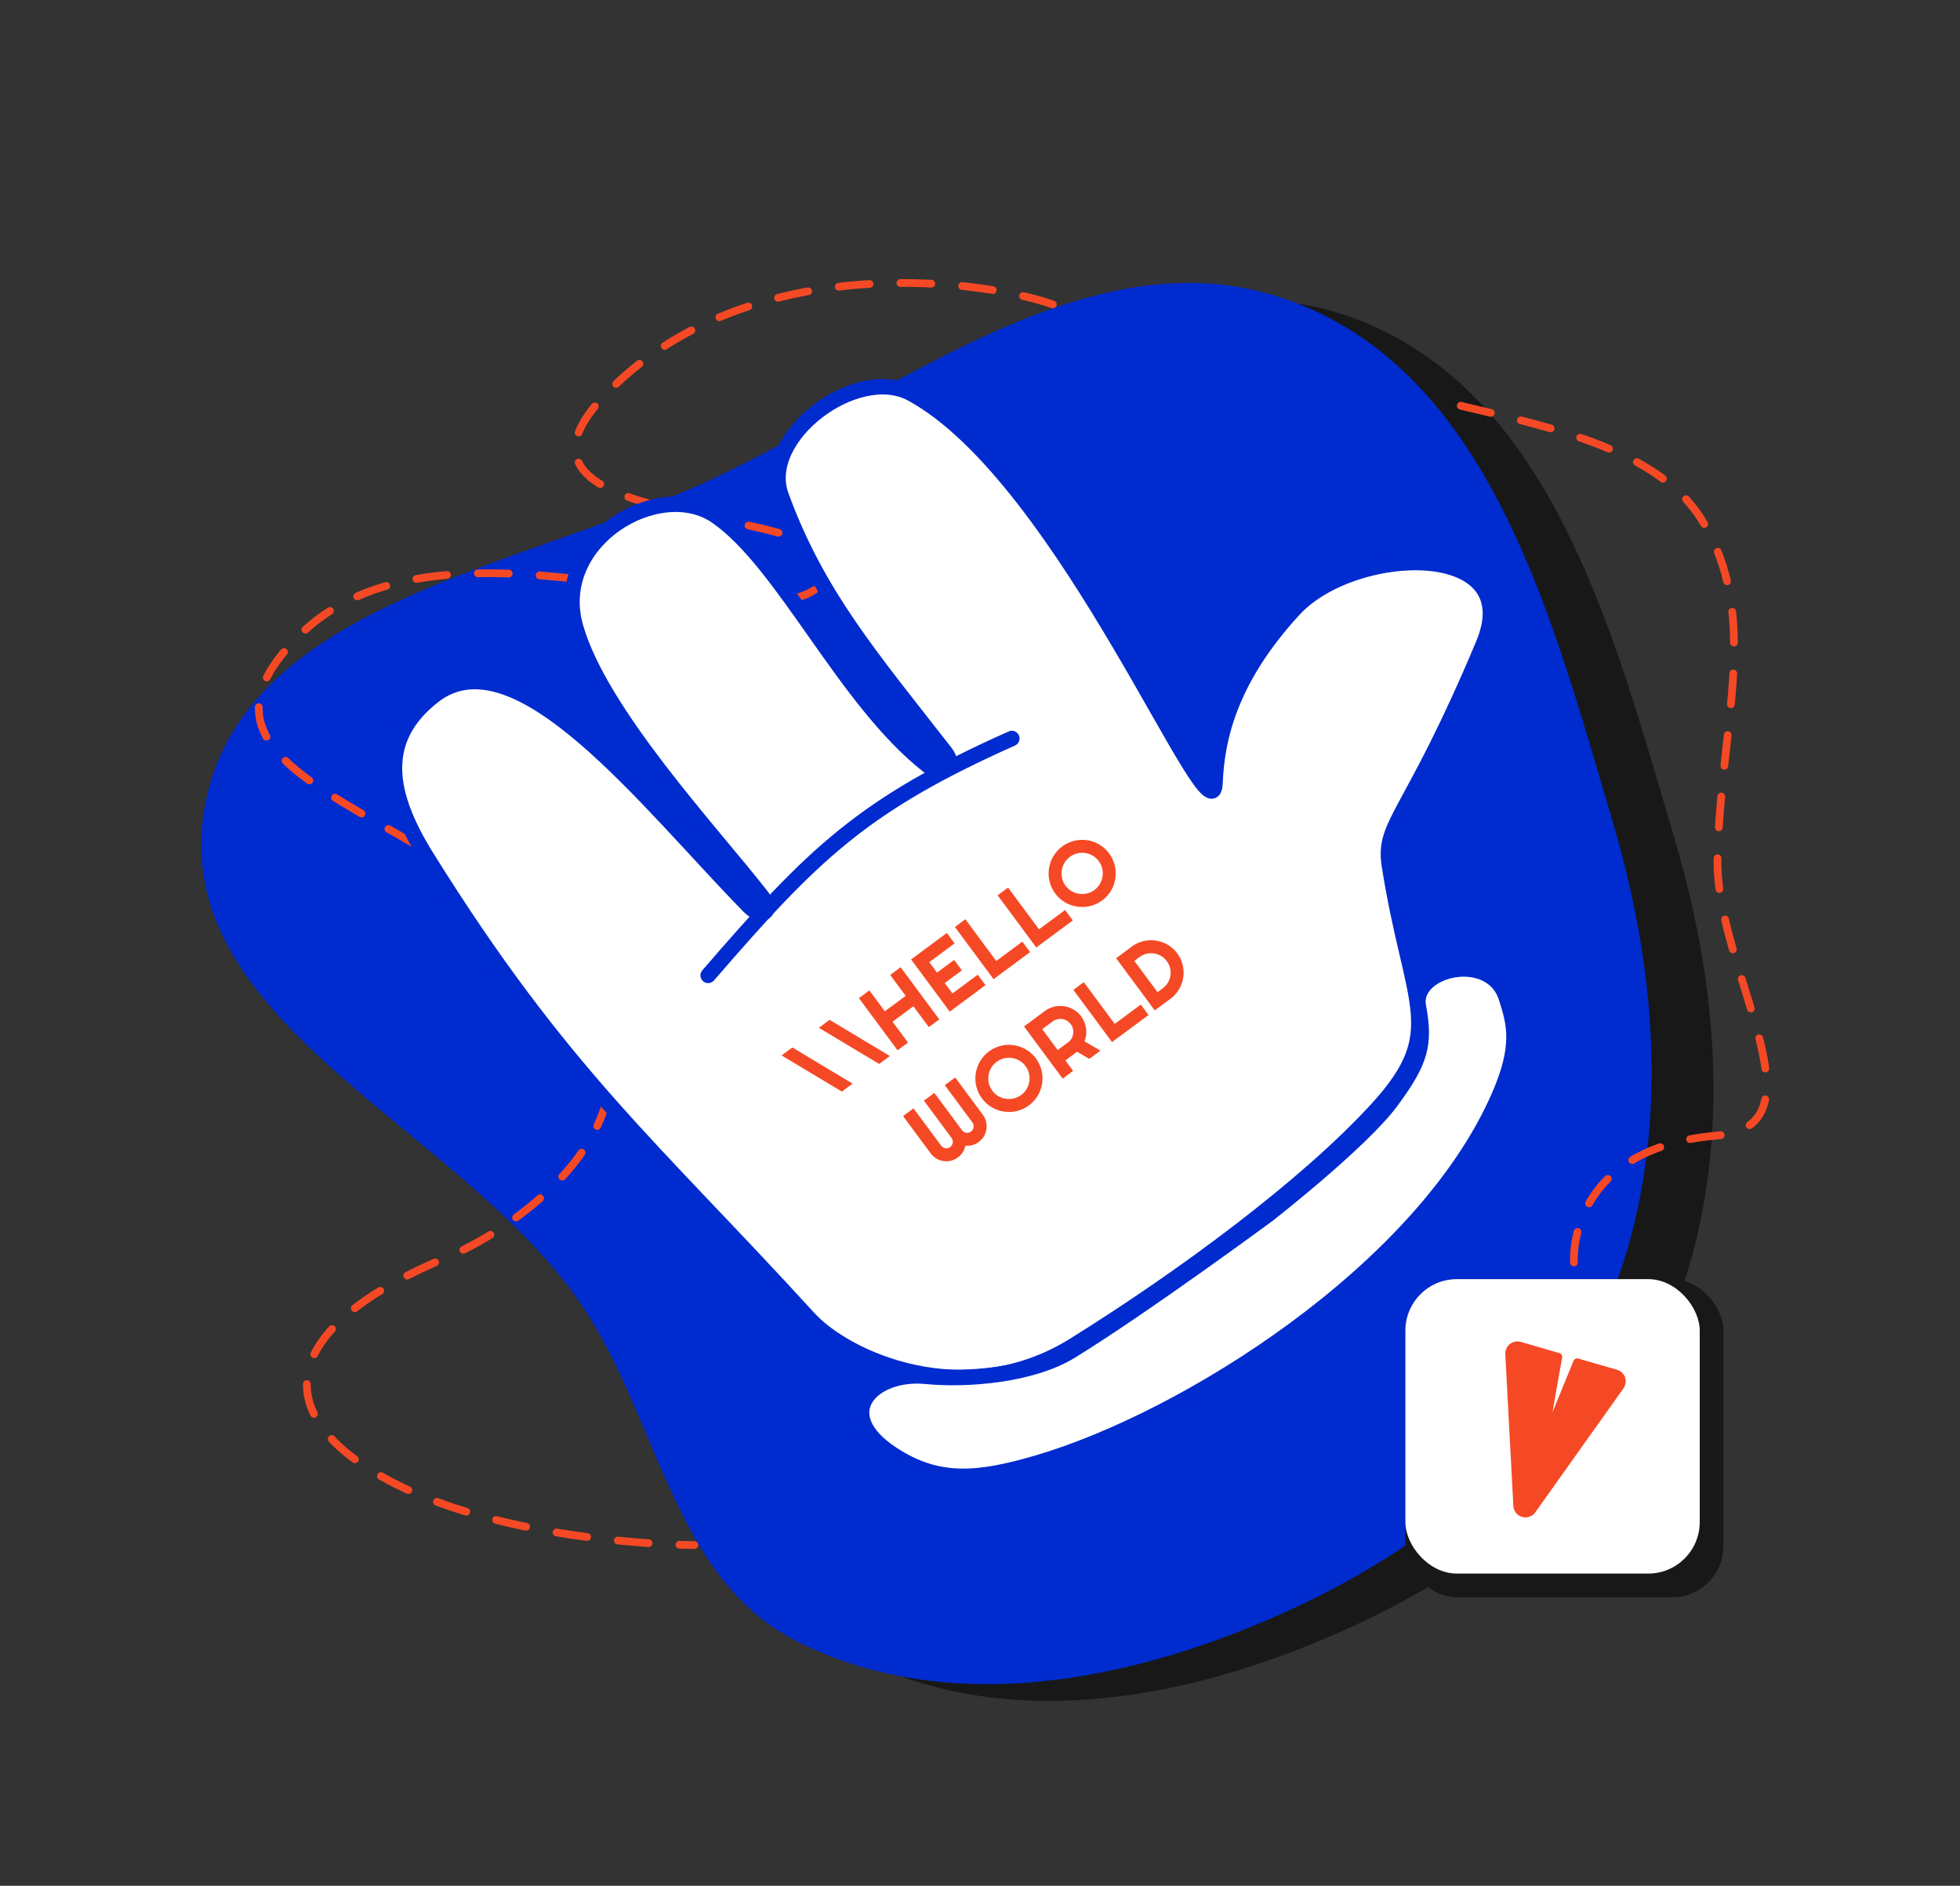<svg width="761" height="732" viewBox="0 0 761 732" fill="none" xmlns="http://www.w3.org/2000/svg">
<rect x="0" y="0" width="761" height="732" fill="#333333" stroke="none"/>
<path fill-rule="evenodd" clip-rule="evenodd" d="M526.352 123.766C603.088 152.787 626.869 246.9 650.169 325.562C669.529 390.921 673.023 460.34 644.366 522.19C617.709 579.723 563.507 617.056 504.433 640.101C449.161 661.662 386.178 670.369 333.255 643.554C284.228 618.712 279.606 554.749 247.684 510.008C199.833 442.941 89.945 402.472 103.238 321.165C116.345 240.988 225.895 227.296 299.518 192.948C373.99 158.205 449.488 94.697 526.352 123.766Z" fill="#181818"/>
<path fill-rule="evenodd" clip-rule="evenodd" d="M502.352 117.244C579.088 146.265 602.869 240.378 626.169 319.04C645.529 384.398 649.023 453.818 620.366 515.667C593.709 573.201 539.507 610.534 480.433 633.578C425.161 655.14 362.178 663.847 309.255 637.031C260.228 612.189 255.606 548.226 223.684 503.485C175.833 436.419 65.945 395.949 79.238 314.642C92.345 234.465 201.895 220.774 275.518 186.426C349.99 151.682 425.488 88.174 502.352 117.244Z" fill="#002BCF"/>
<path d="M408.78 118.153C377.807 107.48 288.036 97.414 234.576 153.639C181.117 209.864 338.27 193.273 320.297 224.611C302.626 255.421 174.204 190.047 116.597 246.271C58.843 302.64 170.978 313.557 220.29 373.008C269.601 432.458 198.227 477.796 174.204 487.761C111.988 513.569 105.062 544.272 140.562 568.411C186.647 599.75 269.601 599.75 269.601 599.75" stroke="#F54925" stroke-width="3" stroke-linecap="round" stroke-dasharray="12 12"/>
<path d="M611.098 490.066C611.098 490.066 607.872 445.823 666.862 440.754C710.075 437.04 665.951 376.115 666.862 333.374C667.987 280.639 683.914 239.819 660.871 202.029C642.171 171.361 591.938 164.076 557.178 155.022" stroke="#F54925" stroke-width="3" stroke-linecap="round" stroke-dasharray="12 12"/>
<path d="M165.506 332.437C218.074 416.962 254.223 446.19 314.016 511.726C328.54 527.646 374.74 548.494 417.003 522.209C459.265 495.925 507.564 460.259 534.907 430.254C562.249 400.249 548.06 390.617 539.445 335.91C536.823 319.26 547.825 317.158 575.948 250.02C592.979 209.362 525.611 211.161 502.187 236.773C478.764 262.386 472.477 284.649 471.753 303.908C470.769 330.118 414.013 185.359 353.895 152.792C332.563 141.236 294.955 169.493 303.246 192.294C317.243 230.786 338.24 255.139 367.058 292.088C371.483 297.762 366.085 301.7 360.415 297.268C327.919 271.868 304.483 218.705 278.231 200.454C255.946 184.962 214.058 209.775 223.43 243.194C232.802 276.613 276.224 322.869 295.651 347.779C300.507 354.006 295.854 356.968 290.669 351.664C251.042 311.128 200.713 244.885 168.331 270.14C146.743 286.977 150.412 308.168 165.506 332.437Z" fill="white" stroke="#002BCF" stroke-width="6"/>
<path d="M346.501 564.51C322.453 548.798 338.649 532.17 359.622 534.245C374.816 535.749 400.344 534.003 415.989 524.337C444.824 506.519 492.294 471.502 492.294 471.502C492.294 471.502 528.412 443.332 540.12 427.524C551.827 411.716 553.388 405.157 550.691 390.569C547.993 375.981 578.922 368.552 584.863 387.288C587.96 397.052 590.639 405.834 581.999 425.575C552.239 493.573 460.113 551.006 403.118 567.759C379.762 574.624 364.203 576.075 346.501 564.51Z" fill="white" stroke="#002BCF" stroke-width="6" stroke-linecap="round"/>
<path d="M274.958 378.606C315.669 331.498 334.9 312.494 392.862 286.65" stroke="#002BCF" stroke-width="6" stroke-linecap="round"/>
<path d="M331.037 420.629L326.87 423.716L303.475 409.678L307.641 406.591L331.037 420.629ZM345.507 409.908L341.34 412.995L317.944 398.957L322.111 395.87L345.507 409.908ZM352.547 404.692L348.493 407.695L333.488 387.441L337.541 384.438L343.548 392.545L351.641 386.549L345.634 378.442L349.688 375.439L364.694 395.692L360.64 398.696L354.644 390.603L346.551 396.599L352.547 404.692ZM382.638 382.398L368.754 392.684L353.748 372.43L367.632 362.144L370.635 366.197L360.805 373.481L363.808 377.534L370.461 372.605L373.464 376.659L366.812 381.588L369.804 385.627L379.635 378.344L382.638 382.398ZM399.947 369.574L385.766 380.08L370.76 359.826L374.814 356.823L386.816 373.023L396.943 365.52L399.947 369.574ZM416.535 357.283L402.354 367.79L387.348 347.536L391.402 344.533L403.405 360.733L413.532 353.23L416.535 357.283ZM430.641 331.278C431.352 332.238 431.912 333.26 432.321 334.343C432.732 335.41 433.001 336.501 433.128 337.617C433.248 338.724 433.225 339.835 433.059 340.95C432.893 342.064 432.595 343.139 432.165 344.172C431.727 345.196 431.152 346.162 430.439 347.069C429.733 347.986 428.9 348.801 427.939 349.512C426.979 350.224 425.957 350.784 424.874 351.192C423.808 351.603 422.716 351.872 421.6 351.999C420.486 352.11 419.372 352.082 418.257 351.916C417.142 351.751 416.068 351.453 415.035 351.022C414.004 350.576 413.033 350.004 412.123 349.307C411.216 348.594 410.406 347.757 409.695 346.797C408.983 345.836 408.418 344.818 408 343.742C407.592 342.659 407.328 341.564 407.208 340.457C407.097 339.344 407.124 338.229 407.29 337.115C407.456 336 407.758 334.931 408.195 333.907C408.642 332.876 409.217 331.91 409.921 331.009C410.627 330.092 411.46 329.278 412.421 328.566C413.381 327.855 414.403 327.295 415.486 326.886C416.561 326.468 417.653 326.199 418.76 326.079C419.867 325.959 420.978 325.982 422.092 326.148C423.207 326.314 424.276 326.615 425.3 327.053C426.324 327.49 427.29 328.065 428.198 328.778C429.115 329.484 429.929 330.318 430.641 331.278ZM426.615 334.26C425.959 333.375 425.173 332.668 424.255 332.137C423.33 331.597 422.362 331.257 421.353 331.115C420.346 330.956 419.322 331.001 418.28 331.248C417.247 331.488 416.288 331.936 415.403 332.592C414.508 333.254 413.796 334.045 413.266 334.963C412.735 335.881 412.394 336.848 412.243 337.864C412.085 338.871 412.129 339.896 412.376 340.938C412.616 341.97 413.064 342.929 413.72 343.814C414.376 344.7 415.163 345.407 416.081 345.938C416.992 346.459 417.955 346.795 418.972 346.946C419.988 347.097 421.013 347.053 422.045 346.813C423.078 346.573 424.041 346.121 424.936 345.459C425.821 344.803 426.529 344.016 427.059 343.098C427.599 342.173 427.94 341.206 428.082 340.196C428.233 339.18 428.192 338.16 427.959 337.137C427.719 336.104 427.271 335.146 426.615 334.26ZM381.589 432.699C382.21 433.537 382.636 434.447 382.867 435.428C383.1 436.393 383.145 437.359 383.001 438.326C382.86 439.276 382.536 440.187 382.029 441.059C381.525 441.914 380.853 442.651 380.015 443.272C379.262 443.83 378.439 444.236 377.547 444.488C376.665 444.734 375.757 444.808 374.825 444.712C374.646 445.632 374.306 446.482 373.805 447.261C373.303 448.041 372.676 448.71 371.922 449.268C371.084 449.889 370.178 450.32 369.204 450.56C368.233 450.784 367.267 450.829 366.307 450.695C365.349 450.544 364.438 450.22 363.574 449.722C362.712 449.209 361.97 448.533 361.349 447.695L350.634 433.232L354.687 430.229L365.403 444.692C365.612 444.974 365.863 445.204 366.155 445.381C366.44 445.55 366.741 445.661 367.06 445.717C367.381 445.757 367.702 445.737 368.024 445.66C368.345 445.582 368.647 445.438 368.93 445.229C369.212 445.02 369.437 444.773 369.605 444.488C369.774 444.203 369.881 443.904 369.927 443.593C369.976 443.265 369.961 442.94 369.884 442.619C369.799 442.288 369.652 441.981 369.442 441.699L358.727 427.236L362.781 424.232L373.496 438.695C373.705 438.978 373.956 439.208 374.248 439.385C374.533 439.553 374.835 439.665 375.153 439.721C375.474 439.761 375.795 439.741 376.117 439.664C376.438 439.586 376.74 439.442 377.023 439.233C377.305 439.024 377.53 438.776 377.698 438.492C377.867 438.207 377.974 437.908 378.02 437.597C378.069 437.269 378.054 436.944 377.977 436.623C377.901 436.285 377.759 435.975 377.55 435.692L366.834 421.229L370.874 418.236L381.589 432.699ZM402.203 410.842C402.914 411.802 403.474 412.824 403.883 413.907C404.294 414.973 404.563 416.065 404.69 417.181C404.81 418.288 404.787 419.399 404.621 420.514C404.455 421.628 404.157 422.702 403.727 423.736C403.29 424.76 402.714 425.726 402.001 426.633C401.295 427.55 400.462 428.364 399.501 429.076C398.541 429.788 397.519 430.348 396.436 430.756C395.37 431.167 394.278 431.436 393.162 431.563C392.048 431.674 390.934 431.646 389.819 431.48C388.704 431.314 387.63 431.016 386.597 430.586C385.566 430.139 384.595 429.568 383.685 428.871C382.778 428.158 381.968 427.321 381.257 426.361C380.545 425.4 379.98 424.382 379.562 423.306C379.154 422.223 378.89 421.128 378.77 420.021C378.659 418.907 378.687 417.793 378.852 416.678C379.018 415.564 379.32 414.494 379.757 413.47C380.204 412.439 380.779 411.474 381.483 410.573C382.189 409.656 383.022 408.842 383.983 408.13C384.943 407.419 385.965 406.858 387.048 406.45C388.124 406.032 389.215 405.763 390.322 405.643C391.429 405.523 392.54 405.546 393.654 405.712C394.769 405.878 395.838 406.179 396.862 406.616C397.886 407.054 398.852 407.629 399.76 408.342C400.677 409.048 401.491 409.881 402.203 410.842ZM398.177 413.824C397.522 412.939 396.735 412.231 395.817 411.701C394.892 411.161 393.924 410.82 392.915 410.679C391.908 410.52 390.884 410.565 389.842 410.812C388.809 411.052 387.85 411.5 386.965 412.155C386.07 412.818 385.358 413.609 384.828 414.527C384.297 415.445 383.956 416.412 383.805 417.428C383.647 418.435 383.691 419.459 383.938 420.502C384.178 421.534 384.626 422.493 385.282 423.378C385.938 424.263 386.725 424.971 387.643 425.501C388.554 426.022 389.517 426.359 390.534 426.51C391.55 426.661 392.575 426.617 393.607 426.377C394.64 426.137 395.604 425.685 396.498 425.022C397.383 424.367 398.091 423.58 398.621 422.662C399.161 421.737 399.502 420.77 399.644 419.76C399.795 418.744 399.754 417.724 399.521 416.701C399.281 415.668 398.833 414.709 398.177 413.824ZM404.652 399.488L410.659 407.596L414.713 404.592C415.268 404.181 415.714 403.69 416.05 403.12C416.379 402.541 416.591 401.931 416.687 401.292C416.782 400.653 416.752 400.012 416.596 399.368C416.443 398.709 416.16 398.101 415.749 397.546C415.337 396.99 414.842 396.548 414.262 396.219C413.685 395.873 413.077 395.653 412.438 395.558C411.799 395.463 411.158 395.493 410.514 395.648C409.864 395.795 409.262 396.074 408.706 396.485L404.652 399.488ZM416.655 415.689L412.602 418.692L397.596 398.438L405.703 392.432C406.447 391.88 407.235 391.449 408.069 391.138C408.896 390.817 409.739 390.615 410.597 390.534C411.458 390.436 412.318 390.455 413.177 390.591C414.039 390.711 414.867 390.943 415.662 391.288C416.467 391.625 417.218 392.068 417.915 392.616C418.622 393.156 419.251 393.799 419.802 394.543C420.319 395.239 420.731 395.984 421.041 396.775C421.36 397.56 421.574 398.371 421.684 399.208C421.803 400.039 421.813 400.878 421.711 401.726C421.61 402.574 421.404 403.397 421.092 404.197L427.262 407.83L422.954 411.022L418.165 408.248L413.652 411.635L416.655 415.689ZM445.941 393.991L431.76 404.497L416.754 384.243L420.808 381.24L432.811 397.44L442.938 389.937L445.941 393.991ZM457.074 370.056C457.765 370.989 458.309 371.979 458.706 373.026C459.105 374.057 459.363 375.114 459.478 376.195C459.587 377.267 459.565 378.34 459.414 379.415C459.255 380.48 458.963 381.513 458.538 382.514C458.112 383.515 457.557 384.458 456.872 385.345C456.19 386.215 455.382 386.996 454.45 387.686L448.349 392.207L433.343 371.953L439.444 367.433C440.377 366.742 441.362 366.202 442.4 365.812C443.441 365.405 444.502 365.144 445.583 365.029C446.664 364.913 447.741 364.939 448.813 365.107C449.879 365.266 450.912 365.558 451.912 365.983C452.906 366.399 453.842 366.953 454.719 367.645C455.598 368.32 456.384 369.124 457.074 370.056ZM453.021 373.06C452.4 372.222 451.657 371.554 450.793 371.057C449.938 370.553 449.03 370.233 448.07 370.099C447.113 369.948 446.143 369.988 445.162 370.219C444.19 370.443 443.286 370.865 442.448 371.486L440.428 372.983L449.427 385.129L451.447 383.633C452.285 383.012 452.956 382.274 453.46 381.419C453.967 380.548 454.291 379.637 454.433 378.686C454.577 377.719 454.532 376.753 454.298 375.788C454.067 374.807 453.642 373.898 453.021 373.06Z" fill="#F54925"/>
<rect x="545.656" y="496.518" width="123.51" height="123.51" rx="20" fill="#181818"/>
<rect x="545.656" y="496.518" width="114.293" height="114.293" rx="20" fill="white"/>
<path d="M612.336 528.781L598.861 561.722L605.053 526.669L590.016 522.312C589.525 522.171 589.009 522.15 588.509 522.251C588.009 522.352 587.54 522.571 587.142 522.89C586.744 523.209 586.428 523.619 586.221 524.085C586.014 524.552 585.922 525.061 585.952 525.57L589.083 584.519C589.123 585.176 589.365 585.805 589.776 586.319C590.186 586.833 590.746 587.207 591.378 587.39C592.01 587.574 592.683 587.558 593.306 587.344C593.929 587.13 594.47 586.729 594.856 586.195L629.119 538.041C629.415 537.629 629.609 537.152 629.683 536.651C629.758 536.149 629.711 535.637 629.547 535.157C629.383 534.677 629.106 534.243 628.74 533.893C628.374 533.542 627.929 533.284 627.442 533.141L612.336 528.781Z" fill="#F54925" stroke="#F54925" stroke-width="3" stroke-linecap="round" stroke-linejoin="round"/>
</svg>
